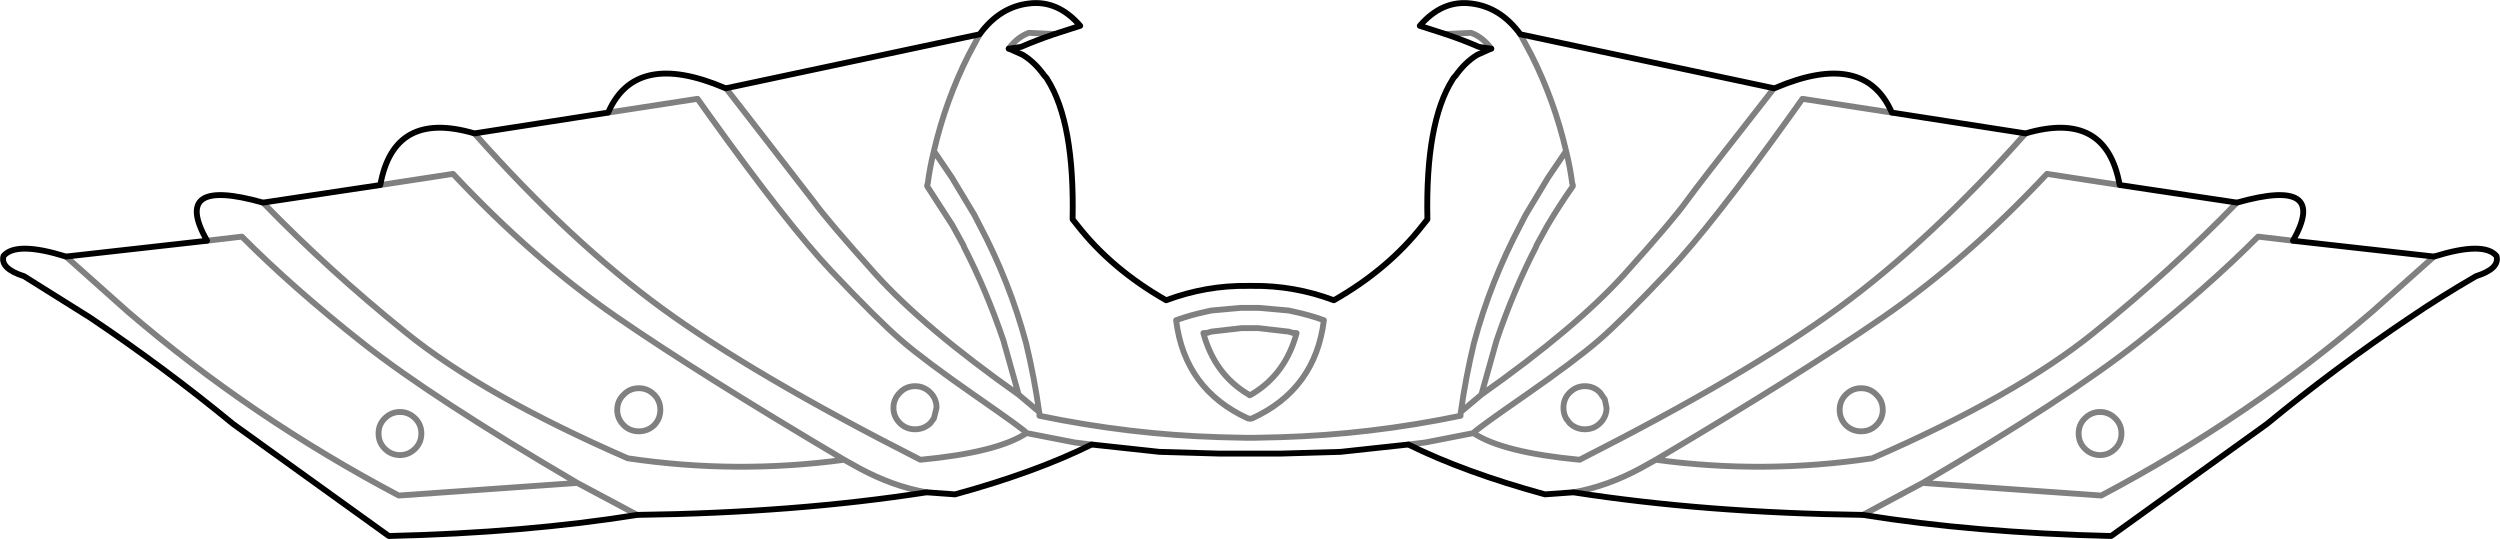 <?xml version="1.0" encoding="UTF-8" standalone="no"?>
<svg xmlns:xlink="http://www.w3.org/1999/xlink" height="91.9px" width="426.3px" xmlns="http://www.w3.org/2000/svg">
  <g transform="matrix(1.0, 0.0, 0.0, 1.0, -186.7, -131.1)">
    <path d="M509.3 150.3 Q504.65 139.6 489.4 146.1 L489.2 146.15 M310.5 146.15 L310.3 146.1 Q295.05 139.6 290.4 150.3 M372.85 206.9 L384.4 208.15 394.7 208.45 397.7 208.45 402.0 208.45 405.0 208.45 415.3 208.15 426.85 206.9 M509.3 150.3 L532.1 153.85 Q545.85 149.8 548.15 162.65 L568.15 165.65 Q583.9 161.2 577.7 172.15 L601.75 174.85 Q610.25 172.2 612.4 174.75 613.0 176.9 608.9 178.2 602.55 181.9 597.65 185.25 584.85 193.85 573.25 203.4 L546.7 222.5 Q523.3 221.95 504.35 218.9 477.45 218.55 455.0 215.05 L450.15 215.4 Q436.45 211.65 426.85 206.9 M310.5 146.15 L353.75 136.95 Q357.15 132.3 362.1 131.7 367.05 131.05 370.9 135.5 L366.55 136.9 366.4 136.95 Q363.45 137.95 360.8 139.1 L358.75 139.4 361.1 140.45 Q363.15 141.7 364.75 143.95 L365.15 144.4 365.3 144.65 Q369.95 152.0 369.6 168.5 L370.4 169.5 Q376.25 177.0 385.55 182.3 392.35 179.75 399.5 179.85 L399.85 179.85 400.2 179.85 Q407.35 179.75 414.15 182.3 423.45 177.0 429.3 169.5 L430.1 168.5 Q429.75 152.0 434.4 144.65 L434.55 144.4 434.95 143.95 Q436.55 141.7 438.6 140.45 L440.95 139.4 438.9 139.1 Q436.25 137.95 433.3 136.95 L433.15 136.9 428.8 135.5 Q432.65 131.05 437.6 131.7 442.55 132.3 445.95 136.95 L489.2 146.15 M358.7 139.4 L358.75 139.4 M441.0 139.4 L440.95 139.4 M372.85 206.9 Q363.25 211.65 349.55 215.4 L344.7 215.05 Q322.25 218.55 295.35 218.9 276.4 221.95 253.0 222.5 L226.45 203.4 Q214.85 193.85 202.05 185.25 L190.8 178.2 Q186.7 176.9 187.3 174.75 189.45 172.2 197.95 174.85 L222.0 172.15 Q215.8 161.2 231.55 165.65 L251.55 162.65 Q253.85 149.8 267.6 153.85 L290.4 150.3" fill="none" stroke="#000000" stroke-linecap="round" stroke-linejoin="round" stroke-width="1.0"/>
    <path d="M489.2 146.15 L486.75 149.3 Q476.3 162.6 474.25 165.45 472.0 168.6 463.75 177.8 455.5 186.95 439.3 198.4 L435.8 201.35 435.75 201.7 435.75 202.0 Q420.35 205.2 405.0 205.65 L400.7 205.75 400.2 205.75 399.85 205.75 399.5 205.75 399.0 205.75 394.7 205.65 Q379.35 205.2 363.95 202.0 L363.95 201.7 363.9 201.35 360.4 198.4 Q344.2 186.95 335.95 177.8 327.7 168.6 325.45 165.45 L312.95 149.3 310.5 146.15 M290.4 150.3 L305.65 147.95 307.75 150.9 Q321.05 169.45 328.45 177.3 336.4 185.7 340.4 189.15 344.4 192.6 353.1 198.65 361.75 204.65 361.75 204.95 L369.95 206.55 372.85 206.9 M426.85 206.9 L429.75 206.55 437.95 204.95 Q437.95 204.65 446.6 198.65 455.3 192.6 459.3 189.15 463.3 185.7 471.25 177.3 478.65 169.45 491.95 150.9 L494.05 147.95 509.3 150.3 M548.15 162.65 L535.75 160.75 Q522.05 175.35 507.85 185.15 493.7 194.9 469.05 209.5 487.5 212.0 505.95 209.25 530.6 198.5 543.8 187.8 557.05 177.1 568.15 165.65 M532.1 153.85 Q515.75 172.25 500.15 183.65 484.6 195.0 456.05 209.5 442.9 208.25 437.95 204.95 M577.7 172.15 L571.75 171.45 Q563.1 180.15 551.2 189.55 539.3 198.95 514.55 213.45 L545.0 215.6 Q570.25 202.25 591.2 184.25 L601.75 174.85 M366.55 136.9 L362.15 136.7 Q360.2 137.4 358.7 139.4 M360.4 198.4 L357.8 189.15 Q354.9 180.6 351.05 173.15 L351.0 172.95 349.1 169.5 344.8 162.85 344.8 162.65 344.9 162.4 Q345.25 159.65 345.95 156.85 347.95 148.25 351.85 140.5 L353.75 136.95 M363.9 201.35 Q363.05 195.35 361.65 189.55 358.85 179.15 353.75 169.5 L352.85 167.75 349.0 161.35 345.95 156.85 M400.2 183.6 L400.45 183.6 401.45 183.6 406.45 184.05 407.35 184.25 Q409.95 184.8 412.45 185.7 411.0 197.5 400.2 202.45 L399.9 202.5 399.5 202.45 Q388.7 197.5 387.25 185.7 389.75 184.8 392.35 184.25 L393.25 184.05 398.25 183.6 399.25 183.6 400.2 183.6 M393.25 187.65 L398.45 187.05 399.25 187.05 399.5 187.05 399.8 187.05 400.2 187.05 400.45 187.05 401.25 187.05 406.45 187.65 407.1 187.85 407.8 187.9 Q405.9 194.9 400.2 198.3 L399.8 198.5 399.5 198.3 Q393.8 194.9 391.9 187.9 L392.6 187.85 393.25 187.65 M435.8 201.35 Q436.65 195.35 438.05 189.55 440.85 179.15 445.95 169.5 L446.85 167.75 450.7 161.35 453.75 156.85 Q451.75 148.25 447.85 140.5 L445.95 136.95 M433.15 136.9 L437.55 136.7 Q439.5 137.4 441.0 139.4 M439.3 198.4 L441.9 189.15 Q444.8 180.6 448.65 173.15 L448.7 172.95 450.6 169.5 Q452.65 166.05 454.9 162.85 L454.9 162.65 454.8 162.4 Q454.45 159.65 453.75 156.85 M469.05 209.5 L466.45 210.95 Q460.7 214.05 455.0 215.05 M460.35 199.2 L460.65 200.65 Q460.65 202.15 459.55 203.25 458.5 204.3 456.95 204.3 455.45 204.3 454.35 203.25 L453.75 202.45 Q453.3 201.6 453.3 200.65 453.3 199.1 454.35 198.05 455.45 196.95 456.95 196.95 458.5 196.95 459.55 198.05 L460.35 199.2 M345.35 198.05 Q344.25 196.95 342.75 196.95 341.2 196.95 340.15 198.05 339.6 198.6 339.35 199.2 339.05 199.85 339.05 200.65 339.05 202.15 340.15 203.25 341.2 204.3 342.75 204.3 344.25 204.3 345.35 203.25 L345.95 202.45 346.4 200.65 Q346.4 199.1 345.35 198.05 M251.55 162.65 L263.95 160.75 Q277.65 175.35 291.85 185.15 306.0 194.9 330.65 209.5 L333.25 210.95 Q339.0 214.05 344.7 215.05 M267.6 153.85 Q283.95 172.25 299.55 183.65 315.1 195.0 343.65 209.5 356.8 208.25 361.75 204.95 M541.15 205.0 Q541.15 203.5 542.2 202.45 543.3 201.35 544.8 201.35 546.3 201.35 547.4 202.45 548.45 203.5 548.45 205.0 548.45 206.55 547.4 207.6 546.3 208.7 544.8 208.7 543.3 208.7 542.2 207.6 541.15 206.55 541.15 205.0 M506.65 203.6 Q505.6 204.65 504.05 204.65 502.55 204.65 501.45 203.6 500.4 202.5 500.4 201.0 500.4 199.45 501.45 198.4 502.55 197.3 504.05 197.3 505.6 197.3 506.65 198.4 507.75 199.45 507.75 201.0 507.75 202.5 506.65 203.6 M504.35 218.9 L514.55 213.45 M222.0 172.15 L227.95 171.45 Q236.6 180.15 248.5 189.55 260.4 198.95 285.15 213.45 L295.35 218.9 M197.95 174.85 L208.5 184.25 Q229.45 202.25 254.7 215.6 L285.15 213.45 M231.55 165.65 Q242.65 177.1 255.9 187.8 269.1 198.5 293.75 209.25 312.2 212.0 330.65 209.5 M293.05 203.6 Q294.1 204.65 295.65 204.65 297.15 204.65 298.25 203.6 299.3 202.5 299.3 201.0 299.3 199.45 298.25 198.4 297.15 197.3 295.65 197.3 294.1 197.3 293.05 198.4 291.95 199.45 291.95 201.0 291.95 202.5 293.05 203.6 M251.25 205.0 Q251.25 206.55 252.3 207.6 253.4 208.7 254.9 208.7 256.4 208.7 257.5 207.6 258.55 206.55 258.55 205.0 258.55 203.5 257.5 202.45 256.4 201.35 254.9 201.35 253.4 201.35 252.3 202.45 251.25 203.5 251.25 205.0" fill="none" stroke="#000000" stroke-linecap="round" stroke-linejoin="round" stroke-opacity="0.498" stroke-width="1.0"/>
  </g>
</svg>
